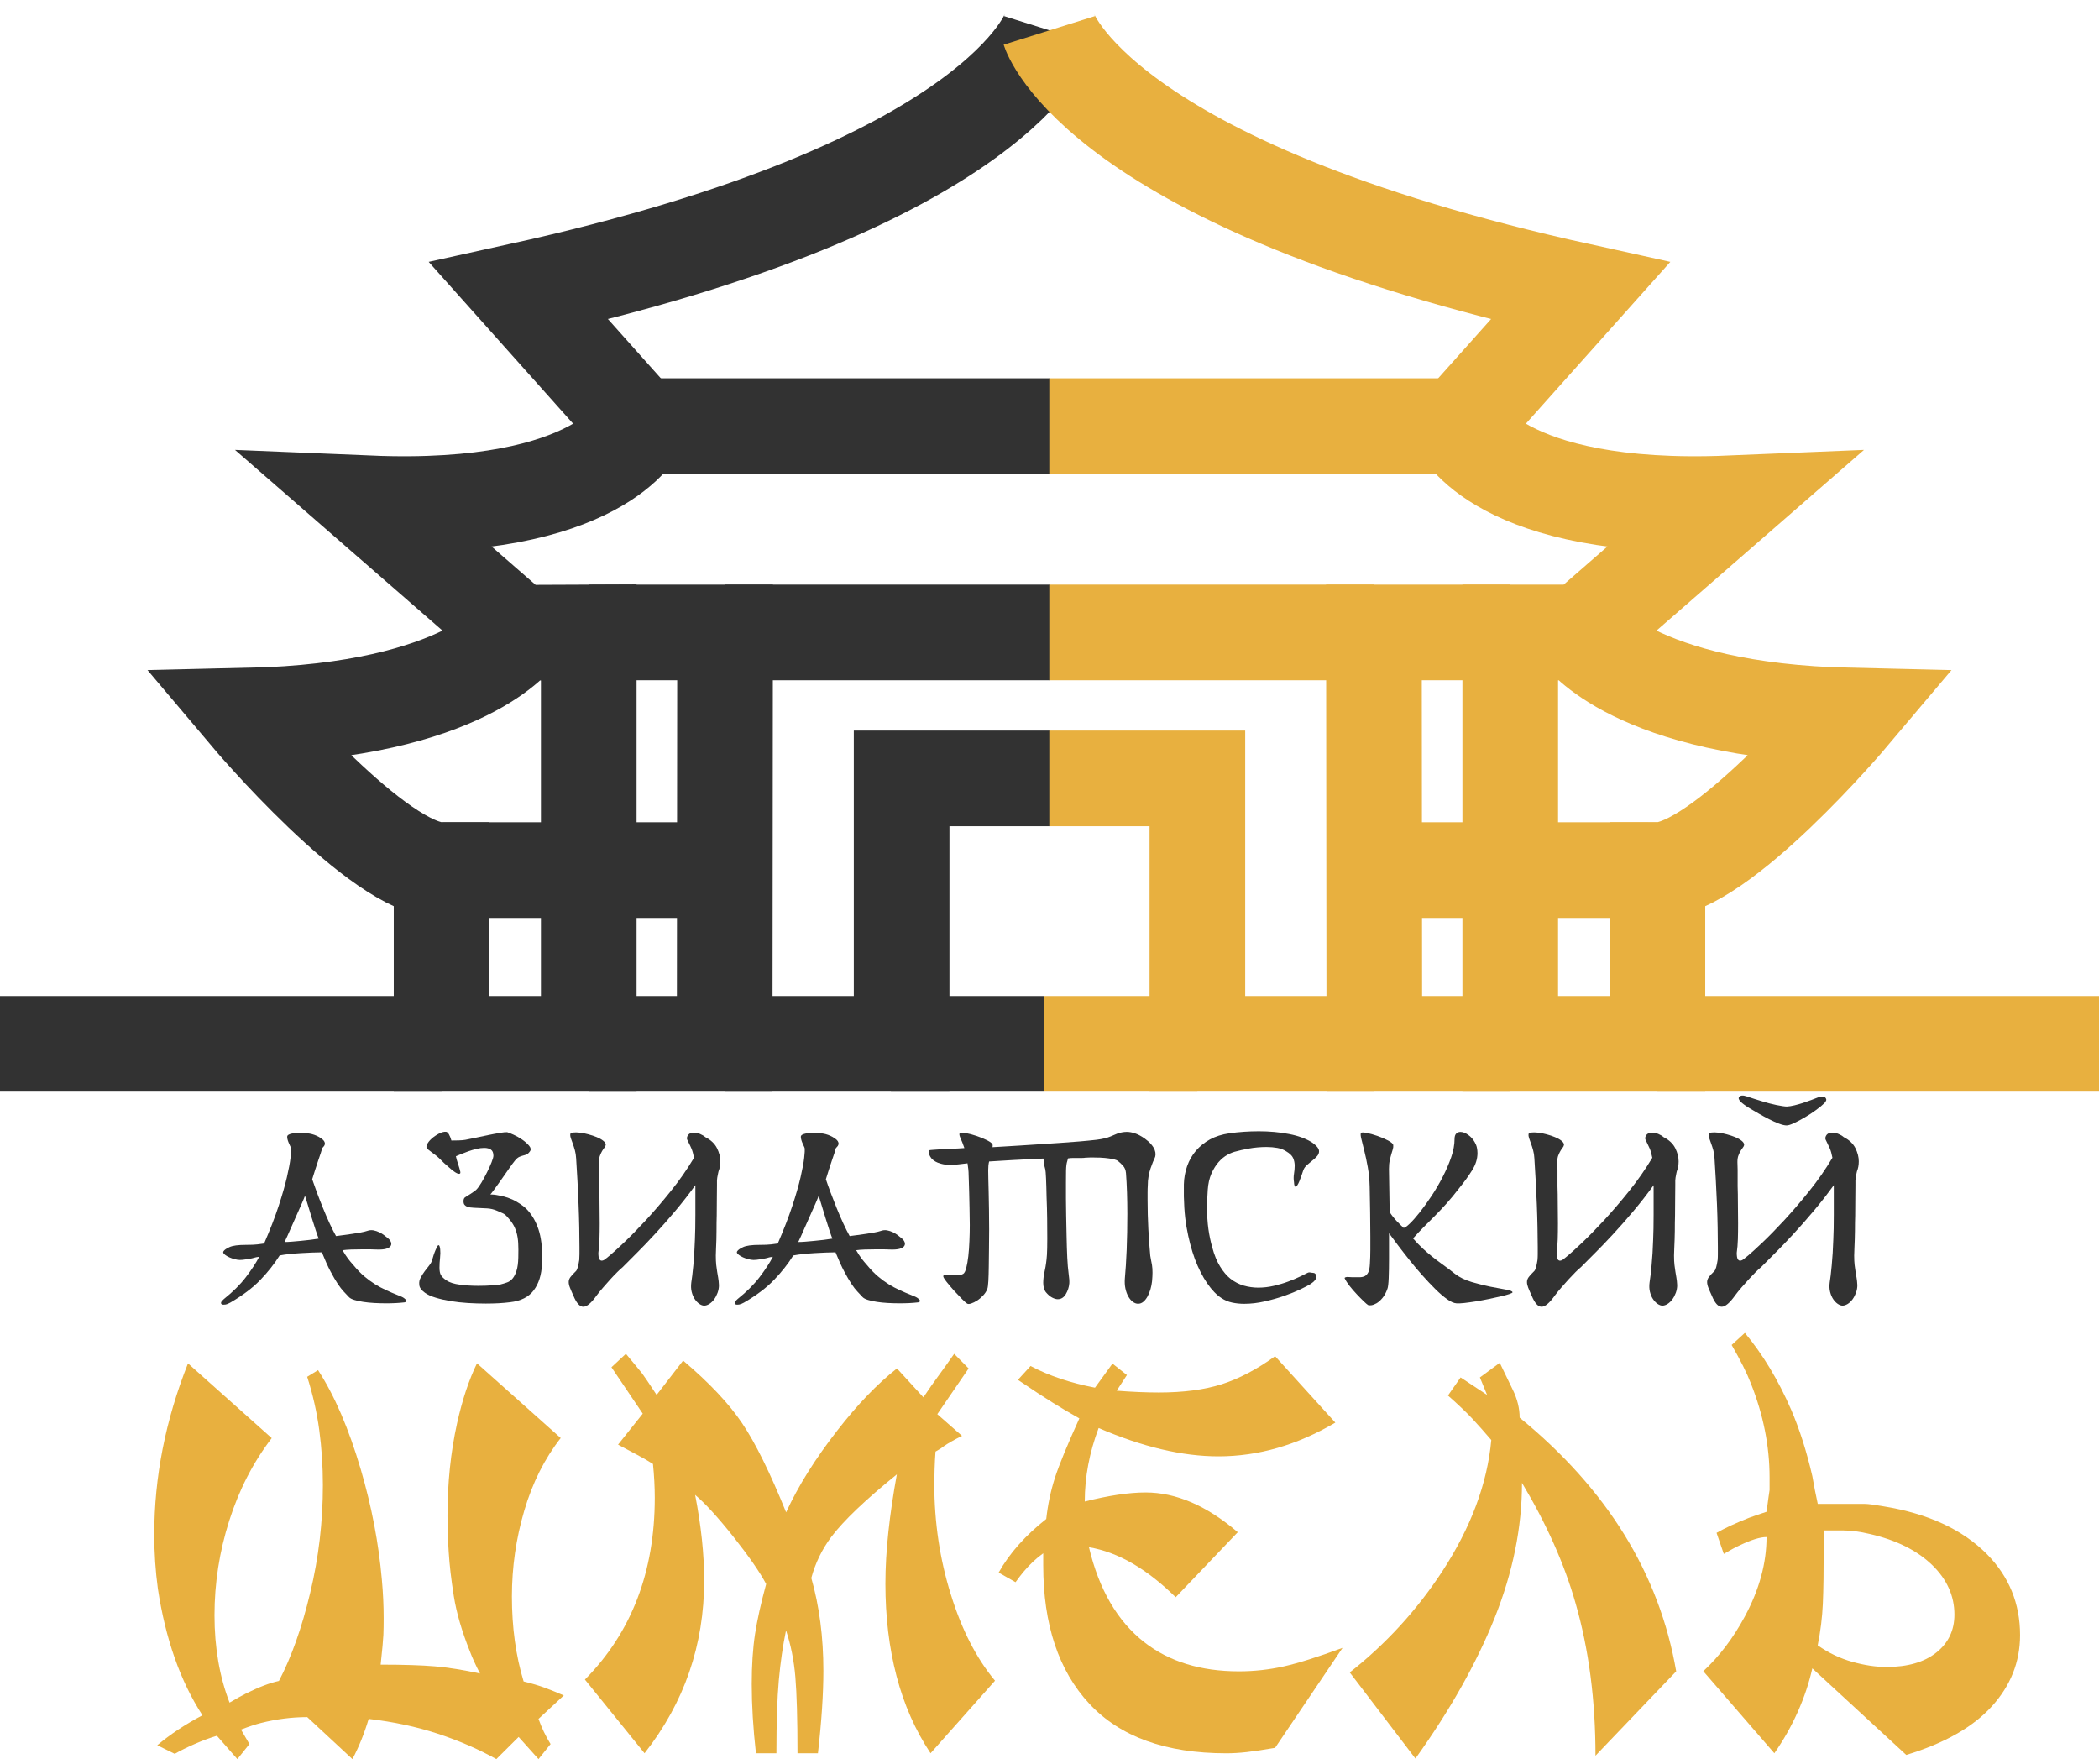 <svg width="69" height="58" viewBox="0 0 69 58" fill="none" xmlns="http://www.w3.org/2000/svg">
<path d="M34.507 1C34.507 1 32.917 6.076 17.054 9.566L21.019 14.008C21.019 14.008 19.75 16.863 12.136 16.546L17.054 20.829C17.054 20.829 15.309 23.367 8.17 23.526C8.17 23.526 12.453 28.602 14.516 28.602V34.313H19.354V20.79C18.588 20.793 17.822 20.797 17.056 20.8" stroke="#323232" stroke-width="3.144" stroke-miterlimit="10"/>
<path d="M14.515 28.602H23.835" stroke="#323232" stroke-width="3.144" stroke-miterlimit="10"/>
<path d="M21.019 14.008H34.507" stroke="#323232" stroke-width="3.144" stroke-miterlimit="10"/>
<path d="M19.353 20.79H23.835L23.822 34.313H19.353" stroke="#323232" stroke-width="3.144" stroke-miterlimit="10"/>
<path d="M23.835 20.79H34.507" stroke="#323232" stroke-width="3.144" stroke-miterlimit="10"/>
<path d="M14.515 34.313H0" stroke="#323232" stroke-width="3.144" stroke-miterlimit="10"/>
<path d="M23.822 34.313H29.639V25.588H34.507" stroke="#323232" stroke-width="3.144" stroke-miterlimit="10"/>
<path d="M34.493 1C34.493 1 36.083 6.076 51.946 9.566L47.981 14.008C47.981 14.008 49.249 16.863 56.864 16.546L51.946 20.829C51.946 20.829 53.691 23.367 60.83 23.526C60.83 23.526 56.547 28.602 54.484 28.602V34.313H49.646C49.646 29.805 49.646 25.297 49.646 20.79C50.41 20.79 51.176 20.791 51.941 20.792" stroke="#E8B03F" stroke-width="3.144" stroke-miterlimit="10"/>
<path d="M54.485 28.602H45.165" stroke="#E8B03F" stroke-width="3.144" stroke-miterlimit="10"/>
<path d="M47.981 14.008H34.493" stroke="#E8B03F" stroke-width="3.144" stroke-miterlimit="10"/>
<path d="M49.647 20.79H45.165L45.178 34.313H49.647" stroke="#E8B03F" stroke-width="3.144" stroke-miterlimit="10"/>
<path d="M45.165 20.79H34.493" stroke="#E8B03F" stroke-width="3.144" stroke-miterlimit="10"/>
<path d="M54.485 34.313H69" stroke="#E8B03F" stroke-width="3.144" stroke-miterlimit="10"/>
<path d="M45.178 34.313H39.361V25.588H34.493" stroke="#E8B03F" stroke-width="3.144" stroke-miterlimit="10"/>
<path d="M34.324 34.313H39.361" stroke="#E8B03F" stroke-width="3.144" stroke-miterlimit="10"/>
<path d="M29.286 34.313H34.324" stroke="#323232" stroke-width="3.144" stroke-miterlimit="10"/>
<path d="M13.084 42.578C13.178 42.612 13.244 42.644 13.284 42.674C13.323 42.703 13.347 42.728 13.354 42.747C13.361 42.767 13.357 42.783 13.339 42.795C13.321 42.807 13.303 42.813 13.284 42.813C13.195 42.823 13.1 42.831 12.999 42.836C12.899 42.841 12.794 42.843 12.685 42.843C12.557 42.843 12.428 42.839 12.298 42.832C12.168 42.825 12.047 42.812 11.936 42.795C11.825 42.778 11.729 42.757 11.648 42.732C11.567 42.707 11.509 42.678 11.475 42.643C11.42 42.584 11.363 42.523 11.301 42.459C11.24 42.395 11.174 42.309 11.101 42.201C11.03 42.093 10.951 41.957 10.865 41.795C10.779 41.633 10.684 41.423 10.581 41.167C10.482 41.167 10.375 41.17 10.259 41.175C10.143 41.179 10.023 41.186 9.897 41.193C9.772 41.2 9.649 41.211 9.528 41.222C9.408 41.234 9.296 41.251 9.193 41.27C9.02 41.546 8.808 41.815 8.557 42.075C8.306 42.336 7.976 42.585 7.568 42.821C7.509 42.855 7.455 42.876 7.406 42.884C7.356 42.891 7.32 42.889 7.295 42.877C7.27 42.864 7.261 42.843 7.269 42.813C7.276 42.784 7.308 42.747 7.361 42.702C7.657 42.466 7.896 42.228 8.081 41.986C8.266 41.745 8.412 41.521 8.521 41.314C8.441 41.324 8.393 41.333 8.377 41.34C8.359 41.347 8.326 41.356 8.277 41.366C8.149 41.39 8.051 41.406 7.981 41.413C7.912 41.421 7.851 41.42 7.797 41.41C7.742 41.4 7.686 41.385 7.626 41.366C7.567 41.346 7.515 41.322 7.467 41.295C7.42 41.268 7.385 41.241 7.36 41.214C7.336 41.187 7.331 41.161 7.346 41.136C7.371 41.092 7.435 41.045 7.542 40.996C7.647 40.946 7.829 40.922 8.084 40.922C8.148 40.922 8.222 40.921 8.306 40.918C8.39 40.916 8.515 40.902 8.682 40.877C8.879 40.424 9.038 40.014 9.158 39.648C9.279 39.281 9.37 38.964 9.431 38.699C9.493 38.433 9.532 38.221 9.55 38.061C9.567 37.901 9.573 37.799 9.568 37.755C9.563 37.73 9.552 37.7 9.535 37.666C9.517 37.632 9.501 37.596 9.487 37.559C9.471 37.522 9.459 37.485 9.45 37.448C9.44 37.411 9.438 37.377 9.443 37.348C9.452 37.313 9.499 37.286 9.583 37.266C9.667 37.246 9.765 37.237 9.879 37.237C9.977 37.237 10.079 37.246 10.185 37.266C10.29 37.286 10.388 37.321 10.477 37.37C10.57 37.424 10.629 37.472 10.654 37.513C10.679 37.555 10.686 37.592 10.676 37.624C10.667 37.656 10.649 37.684 10.624 37.706C10.6 37.728 10.585 37.749 10.581 37.769C10.581 37.784 10.569 37.826 10.547 37.895C10.525 37.963 10.497 38.047 10.462 38.145C10.428 38.244 10.394 38.348 10.359 38.459C10.325 38.571 10.293 38.673 10.263 38.765C10.303 38.884 10.353 39.025 10.414 39.19C10.476 39.355 10.542 39.526 10.614 39.703C10.685 39.88 10.759 40.051 10.835 40.216C10.911 40.38 10.982 40.519 11.046 40.633C11.124 40.623 11.21 40.612 11.304 40.599C11.397 40.587 11.492 40.574 11.588 40.559C11.684 40.544 11.774 40.529 11.857 40.515C11.941 40.5 12.012 40.483 12.072 40.463C12.14 40.438 12.208 40.432 12.275 40.444C12.341 40.457 12.405 40.478 12.466 40.507C12.528 40.537 12.585 40.571 12.636 40.611C12.688 40.65 12.734 40.687 12.773 40.721C12.812 40.756 12.839 40.795 12.855 40.84C12.87 40.884 12.864 40.925 12.84 40.961C12.816 40.998 12.767 41.028 12.693 41.05C12.619 41.072 12.513 41.08 12.375 41.075C12.296 41.071 12.221 41.068 12.15 41.068C12.079 41.068 12.011 41.068 11.947 41.068C11.79 41.068 11.654 41.071 11.541 41.075C11.428 41.08 11.334 41.087 11.261 41.098C11.295 41.157 11.326 41.207 11.353 41.249C11.38 41.291 11.408 41.33 11.435 41.367C11.462 41.404 11.49 41.44 11.519 41.474C11.549 41.509 11.583 41.548 11.623 41.593C11.741 41.736 11.857 41.856 11.973 41.955C12.089 42.053 12.206 42.139 12.324 42.213C12.442 42.286 12.564 42.352 12.689 42.408C12.814 42.468 12.946 42.523 13.084 42.578ZM9.355 40.828C9.419 40.828 9.496 40.824 9.587 40.817C9.678 40.809 9.776 40.801 9.879 40.791C9.982 40.782 10.086 40.77 10.189 40.758C10.292 40.745 10.389 40.732 10.477 40.717C10.452 40.658 10.418 40.564 10.377 40.436C10.335 40.308 10.292 40.173 10.247 40.03C10.203 39.887 10.161 39.75 10.122 39.617C10.083 39.485 10.051 39.381 10.026 39.307C10.011 39.351 9.978 39.433 9.926 39.551C9.874 39.669 9.815 39.802 9.749 39.95C9.682 40.097 9.614 40.25 9.546 40.407C9.478 40.565 9.414 40.705 9.355 40.828Z" fill="#323232"/>
<path d="M17.356 39.794C17.507 39.966 17.623 40.174 17.703 40.418C17.784 40.662 17.824 40.965 17.824 41.33C17.824 41.369 17.822 41.406 17.82 41.441C17.818 41.475 17.816 41.512 17.816 41.552C17.802 41.907 17.711 42.194 17.545 42.416C17.38 42.637 17.12 42.767 16.768 42.807C16.536 42.837 16.271 42.851 15.97 42.851C15.778 42.851 15.583 42.845 15.383 42.833C15.184 42.821 14.994 42.799 14.814 42.77C14.634 42.74 14.47 42.703 14.322 42.658C14.175 42.614 14.056 42.56 13.968 42.496C13.845 42.407 13.783 42.316 13.783 42.223C13.774 42.149 13.788 42.075 13.827 42.002C13.866 41.928 13.911 41.858 13.96 41.791C14.009 41.725 14.058 41.661 14.108 41.6C14.157 41.538 14.189 41.481 14.204 41.426C14.219 41.372 14.235 41.315 14.255 41.257C14.275 41.198 14.294 41.145 14.315 41.098C14.335 41.051 14.353 41.012 14.37 40.98C14.386 40.948 14.403 40.932 14.418 40.932C14.442 40.932 14.459 40.976 14.47 41.064C14.479 41.148 14.478 41.242 14.466 41.349C14.454 41.455 14.447 41.562 14.447 41.67C14.447 41.773 14.461 41.853 14.491 41.91C14.521 41.966 14.582 42.026 14.676 42.09C14.779 42.159 14.928 42.206 15.122 42.231C15.316 42.256 15.515 42.268 15.717 42.268C15.884 42.268 16.034 42.263 16.168 42.253C16.3 42.244 16.394 42.233 16.448 42.224C16.526 42.204 16.601 42.182 16.669 42.157C16.738 42.133 16.799 42.09 16.85 42.028C16.902 41.966 16.945 41.882 16.979 41.773C17.014 41.665 17.034 41.52 17.038 41.338C17.043 41.155 17.042 40.998 17.035 40.865C17.027 40.733 17.009 40.615 16.979 40.514C16.95 40.414 16.911 40.323 16.861 40.241C16.812 40.16 16.748 40.078 16.669 39.994C16.62 39.939 16.572 39.903 16.526 39.883C16.478 39.862 16.411 39.833 16.323 39.794C16.229 39.755 16.129 39.731 16.024 39.724C15.917 39.716 15.816 39.712 15.718 39.709C15.619 39.707 15.531 39.7 15.452 39.691C15.373 39.681 15.313 39.654 15.274 39.609C15.249 39.584 15.237 39.543 15.237 39.484C15.237 39.425 15.255 39.383 15.289 39.358C15.304 39.349 15.33 39.333 15.367 39.31C15.404 39.288 15.44 39.265 15.478 39.24C15.515 39.215 15.551 39.191 15.585 39.166C15.619 39.142 15.644 39.123 15.659 39.107C15.708 39.058 15.764 38.98 15.829 38.871C15.893 38.763 15.954 38.65 16.013 38.531C16.073 38.413 16.121 38.303 16.161 38.203C16.2 38.102 16.22 38.032 16.22 37.993C16.22 37.894 16.192 37.827 16.136 37.79C16.079 37.753 16.006 37.735 15.917 37.735C15.838 37.735 15.753 37.746 15.659 37.768C15.566 37.791 15.475 37.818 15.386 37.85C15.297 37.882 15.217 37.913 15.146 37.942C15.075 37.972 15.022 37.994 14.987 38.009C15.002 38.082 15.021 38.152 15.043 38.216C15.065 38.28 15.083 38.337 15.098 38.389C15.113 38.441 15.123 38.483 15.131 38.514C15.138 38.546 15.135 38.567 15.12 38.578C15.09 38.598 15.039 38.584 14.965 38.537C14.891 38.49 14.768 38.388 14.596 38.231C14.532 38.167 14.477 38.114 14.434 38.072C14.39 38.03 14.347 37.994 14.308 37.965C14.269 37.935 14.231 37.907 14.194 37.88C14.157 37.853 14.114 37.82 14.064 37.78C14.015 37.746 14.005 37.695 14.035 37.629C14.064 37.563 14.115 37.497 14.186 37.433C14.257 37.369 14.337 37.314 14.426 37.267C14.514 37.221 14.593 37.199 14.662 37.204C14.697 37.209 14.728 37.238 14.758 37.289C14.788 37.341 14.815 37.409 14.839 37.492C14.913 37.492 14.995 37.491 15.083 37.488C15.172 37.485 15.243 37.479 15.297 37.469C15.376 37.454 15.484 37.433 15.623 37.403C15.76 37.373 15.901 37.344 16.044 37.314C16.187 37.285 16.317 37.26 16.435 37.241C16.553 37.221 16.632 37.214 16.672 37.218C16.711 37.228 16.78 37.255 16.879 37.3C16.977 37.344 17.073 37.398 17.166 37.462C17.258 37.526 17.333 37.592 17.392 37.662C17.451 37.731 17.46 37.792 17.422 37.846C17.383 37.901 17.345 37.935 17.309 37.95C17.272 37.965 17.234 37.977 17.195 37.986C17.156 37.996 17.114 38.011 17.07 38.03C17.026 38.05 16.979 38.089 16.931 38.148C16.881 38.208 16.814 38.299 16.728 38.422C16.641 38.545 16.555 38.668 16.47 38.791C16.383 38.914 16.306 39.023 16.237 39.116C16.168 39.21 16.128 39.259 16.119 39.264C16.109 39.264 16.134 39.266 16.192 39.268C16.252 39.27 16.3 39.277 16.34 39.286C16.591 39.325 16.804 39.398 16.978 39.501C17.152 39.602 17.278 39.701 17.356 39.794Z" fill="#323232"/>
<path d="M23.539 41.028C23.539 41.072 23.537 41.114 23.535 41.153C23.532 41.192 23.531 41.232 23.531 41.271C23.531 41.399 23.536 41.504 23.545 41.585C23.555 41.667 23.565 41.74 23.575 41.803C23.584 41.867 23.596 41.933 23.608 41.999C23.62 42.066 23.629 42.148 23.634 42.247C23.634 42.331 23.619 42.413 23.59 42.495C23.56 42.576 23.522 42.649 23.476 42.713C23.428 42.777 23.376 42.827 23.317 42.864C23.258 42.901 23.201 42.919 23.146 42.919C23.097 42.919 23.044 42.899 22.987 42.86C22.931 42.821 22.88 42.767 22.836 42.701C22.792 42.635 22.759 42.555 22.736 42.461C22.714 42.368 22.711 42.267 22.725 42.158C22.745 42.04 22.767 41.853 22.792 41.597C22.816 41.342 22.833 41.058 22.844 40.748C22.848 40.645 22.852 40.523 22.855 40.383C22.857 40.242 22.859 40.093 22.859 39.936V39.441V38.961C22.637 39.267 22.413 39.553 22.187 39.821C21.961 40.09 21.741 40.338 21.53 40.566C21.318 40.796 21.122 41.001 20.939 41.183C20.757 41.366 20.6 41.523 20.467 41.656C20.418 41.695 20.358 41.751 20.287 41.822C20.215 41.893 20.14 41.972 20.061 42.058C19.982 42.145 19.904 42.233 19.825 42.325C19.746 42.416 19.677 42.5 19.618 42.579C19.44 42.83 19.293 42.956 19.175 42.956C19.058 42.956 18.949 42.835 18.85 42.594C18.8 42.486 18.763 42.397 18.736 42.328C18.708 42.259 18.695 42.197 18.695 42.143C18.695 42.089 18.713 42.036 18.75 41.984C18.787 41.932 18.847 41.867 18.93 41.788C18.955 41.764 18.976 41.72 18.994 41.656C19.011 41.592 19.027 41.513 19.042 41.419C19.046 41.36 19.049 41.296 19.049 41.227C19.049 41.159 19.049 41.082 19.049 40.999C19.049 40.807 19.046 40.589 19.042 40.345C19.037 40.102 19.03 39.851 19.019 39.592C19.01 39.334 18.997 39.074 18.983 38.813C18.968 38.552 18.953 38.306 18.939 38.074C18.934 37.981 18.92 37.894 18.898 37.812C18.875 37.731 18.852 37.657 18.828 37.591C18.803 37.525 18.782 37.465 18.764 37.413C18.747 37.361 18.741 37.318 18.746 37.284C18.751 37.254 18.783 37.236 18.842 37.229C18.901 37.222 18.974 37.222 19.06 37.233C19.146 37.242 19.24 37.261 19.34 37.288C19.441 37.315 19.534 37.346 19.618 37.381C19.702 37.415 19.771 37.454 19.828 37.499C19.885 37.543 19.913 37.588 19.913 37.632C19.908 37.666 19.893 37.698 19.869 37.727C19.844 37.757 19.819 37.793 19.795 37.834C19.77 37.876 19.747 37.926 19.725 37.982C19.702 38.039 19.691 38.112 19.691 38.2C19.696 38.284 19.698 38.369 19.698 38.455C19.698 38.542 19.698 38.631 19.698 38.725C19.698 38.813 19.698 38.903 19.698 38.994C19.698 39.085 19.701 39.177 19.706 39.27V39.322C19.706 39.48 19.706 39.632 19.71 39.78C19.712 39.928 19.714 40.074 19.714 40.216C19.714 40.403 19.711 40.576 19.706 40.736C19.702 40.896 19.689 41.045 19.67 41.183C19.67 41.281 19.679 41.349 19.699 41.386C19.719 41.422 19.746 41.441 19.781 41.441C19.82 41.441 19.865 41.42 19.913 41.378C19.962 41.336 20.007 41.3 20.046 41.27C20.135 41.197 20.286 41.059 20.5 40.857C20.714 40.655 20.955 40.409 21.224 40.119C21.492 39.829 21.768 39.508 22.051 39.155C22.334 38.804 22.589 38.438 22.815 38.059C22.79 37.931 22.762 37.83 22.73 37.756C22.698 37.683 22.67 37.622 22.645 37.576C22.621 37.529 22.602 37.491 22.59 37.461C22.578 37.432 22.579 37.397 22.594 37.358C22.629 37.274 22.7 37.233 22.808 37.233C22.877 37.233 22.946 37.247 23.015 37.277C23.084 37.306 23.141 37.341 23.185 37.38C23.367 37.473 23.495 37.594 23.569 37.742C23.643 37.89 23.68 38.035 23.68 38.177C23.68 38.3 23.66 38.409 23.621 38.503L23.606 38.569C23.581 38.682 23.569 38.761 23.569 38.805V38.96C23.569 39.069 23.567 39.214 23.565 39.396C23.563 39.578 23.561 39.765 23.561 39.957C23.556 40.109 23.554 40.281 23.554 40.47C23.554 40.659 23.548 40.845 23.539 41.028Z" fill="#323232"/>
<path d="M29.971 42.578C30.064 42.612 30.13 42.644 30.169 42.674C30.209 42.703 30.233 42.728 30.24 42.747C30.247 42.767 30.242 42.783 30.225 42.795C30.207 42.807 30.189 42.813 30.169 42.813C30.081 42.823 29.986 42.831 29.885 42.836C29.784 42.841 29.68 42.843 29.571 42.843C29.443 42.843 29.314 42.839 29.183 42.832C29.053 42.825 28.933 42.812 28.822 42.795C28.71 42.778 28.614 42.757 28.534 42.732C28.452 42.707 28.395 42.678 28.36 42.643C28.306 42.584 28.249 42.523 28.187 42.459C28.125 42.395 28.059 42.309 27.987 42.201C27.916 42.093 27.837 41.957 27.751 41.795C27.665 41.633 27.57 41.423 27.466 41.167C27.368 41.167 27.261 41.17 27.145 41.175C27.029 41.179 26.909 41.186 26.783 41.193C26.658 41.2 26.535 41.211 26.414 41.222C26.293 41.234 26.181 41.251 26.078 41.27C25.906 41.546 25.694 41.815 25.443 42.075C25.192 42.336 24.862 42.585 24.454 42.821C24.395 42.855 24.34 42.876 24.292 42.884C24.242 42.891 24.205 42.889 24.18 42.877C24.156 42.864 24.147 42.843 24.155 42.813C24.162 42.784 24.193 42.747 24.247 42.702C24.543 42.466 24.782 42.228 24.967 41.986C25.151 41.745 25.298 41.521 25.406 41.314C25.327 41.324 25.279 41.333 25.262 41.34C25.245 41.347 25.212 41.356 25.163 41.366C25.035 41.39 24.936 41.406 24.867 41.413C24.798 41.421 24.737 41.42 24.682 41.41C24.628 41.4 24.571 41.385 24.512 41.366C24.453 41.346 24.4 41.322 24.353 41.295C24.306 41.268 24.271 41.241 24.246 41.214C24.221 41.187 24.216 41.161 24.232 41.136C24.256 41.092 24.321 41.045 24.427 40.996C24.533 40.946 24.714 40.922 24.97 40.922C25.034 40.922 25.107 40.921 25.191 40.918C25.275 40.916 25.401 40.902 25.568 40.877C25.764 40.424 25.923 40.014 26.044 39.648C26.165 39.281 26.256 38.964 26.317 38.699C26.379 38.433 26.418 38.221 26.436 38.061C26.453 37.901 26.459 37.799 26.454 37.755C26.449 37.73 26.438 37.7 26.42 37.666C26.403 37.632 26.387 37.596 26.372 37.559C26.357 37.522 26.345 37.485 26.336 37.448C26.326 37.411 26.324 37.377 26.328 37.348C26.338 37.313 26.385 37.286 26.469 37.266C26.553 37.246 26.651 37.237 26.765 37.237C26.863 37.237 26.965 37.246 27.071 37.266C27.176 37.286 27.274 37.321 27.362 37.37C27.456 37.424 27.515 37.472 27.54 37.513C27.565 37.555 27.572 37.592 27.562 37.624C27.553 37.656 27.535 37.684 27.51 37.706C27.485 37.728 27.471 37.749 27.466 37.769C27.466 37.784 27.455 37.826 27.433 37.895C27.41 37.963 27.382 38.047 27.348 38.145C27.314 38.244 27.279 38.348 27.245 38.459C27.211 38.571 27.179 38.673 27.149 38.765C27.188 38.884 27.239 39.025 27.3 39.19C27.362 39.355 27.428 39.526 27.5 39.703C27.571 39.88 27.645 40.051 27.721 40.216C27.797 40.38 27.867 40.519 27.931 40.633C28.01 40.623 28.096 40.612 28.189 40.599C28.283 40.587 28.378 40.574 28.474 40.559C28.57 40.544 28.659 40.529 28.743 40.515C28.827 40.5 28.898 40.483 28.957 40.463C29.026 40.438 29.094 40.432 29.16 40.444C29.227 40.457 29.291 40.478 29.352 40.507C29.414 40.537 29.47 40.571 29.521 40.611C29.573 40.65 29.619 40.687 29.658 40.721C29.697 40.756 29.724 40.795 29.74 40.84C29.755 40.884 29.749 40.925 29.724 40.961C29.7 40.998 29.651 41.028 29.577 41.05C29.503 41.072 29.397 41.08 29.259 41.075C29.18 41.071 29.105 41.068 29.034 41.068C28.963 41.068 28.895 41.068 28.831 41.068C28.674 41.068 28.538 41.071 28.425 41.075C28.312 41.08 28.218 41.087 28.145 41.098C28.179 41.157 28.21 41.207 28.237 41.249C28.265 41.291 28.292 41.33 28.319 41.367C28.346 41.404 28.374 41.44 28.404 41.474C28.433 41.509 28.468 41.548 28.507 41.593C28.625 41.736 28.742 41.856 28.858 41.955C28.973 42.053 29.09 42.139 29.208 42.213C29.326 42.286 29.448 42.352 29.573 42.408C29.701 42.468 29.832 42.523 29.971 42.578ZM26.241 40.828C26.305 40.828 26.383 40.824 26.474 40.817C26.565 40.809 26.662 40.801 26.765 40.791C26.869 40.782 26.973 40.77 27.076 40.758C27.179 40.745 27.275 40.732 27.363 40.717C27.338 40.658 27.305 40.564 27.263 40.436C27.222 40.308 27.179 40.173 27.134 40.03C27.09 39.887 27.048 39.75 27.008 39.617C26.969 39.485 26.937 39.381 26.913 39.307C26.897 39.351 26.865 39.433 26.813 39.551C26.761 39.669 26.702 39.802 26.635 39.95C26.569 40.097 26.501 40.25 26.432 40.407C26.364 40.565 26.3 40.705 26.241 40.828Z" fill="#323232"/>
<path d="M37.627 37.424C37.716 37.488 37.787 37.552 37.841 37.615C37.896 37.679 37.934 37.74 37.956 37.796C37.978 37.853 37.987 37.905 37.985 37.951C37.983 37.998 37.974 38.036 37.959 38.065C37.944 38.095 37.925 38.139 37.9 38.198C37.876 38.257 37.85 38.326 37.823 38.405C37.796 38.484 37.773 38.571 37.757 38.667C37.739 38.763 37.731 38.863 37.731 38.966C37.726 39.039 37.724 39.119 37.724 39.203C37.724 39.286 37.724 39.37 37.724 39.453C37.724 39.768 37.733 40.085 37.749 40.403C37.766 40.72 37.788 41.012 37.812 41.278C37.822 41.342 37.833 41.397 37.842 41.444C37.852 41.491 37.86 41.535 37.868 41.577C37.875 41.618 37.88 41.66 37.882 41.702C37.884 41.743 37.886 41.789 37.886 41.839C37.886 41.878 37.884 41.92 37.882 41.964C37.88 42.008 37.876 42.06 37.871 42.119C37.861 42.208 37.844 42.295 37.819 42.381C37.794 42.467 37.762 42.546 37.723 42.618C37.684 42.689 37.638 42.747 37.586 42.791C37.534 42.835 37.477 42.857 37.413 42.857C37.354 42.857 37.296 42.837 37.239 42.794C37.183 42.753 37.133 42.694 37.092 42.621C37.05 42.547 37.018 42.459 36.996 42.359C36.974 42.258 36.968 42.149 36.977 42.03C37.002 41.77 37.021 41.453 37.037 41.082C37.051 40.71 37.059 40.316 37.059 39.897C37.059 39.66 37.055 39.429 37.048 39.203C37.041 38.976 37.029 38.762 37.014 38.56C37.005 38.462 36.973 38.383 36.918 38.324C36.864 38.264 36.81 38.212 36.756 38.169C36.746 38.159 36.727 38.148 36.697 38.135C36.667 38.123 36.622 38.11 36.561 38.098C36.5 38.086 36.421 38.075 36.325 38.065C36.23 38.055 36.108 38.05 35.961 38.05C35.917 38.05 35.872 38.05 35.825 38.05C35.779 38.05 35.728 38.053 35.674 38.057C35.649 38.062 35.617 38.065 35.578 38.065C35.539 38.065 35.495 38.065 35.446 38.065C35.397 38.065 35.345 38.065 35.291 38.065C35.237 38.065 35.176 38.069 35.108 38.079L35.085 38.168C35.06 38.236 35.047 38.34 35.044 38.478C35.042 38.616 35.041 38.746 35.041 38.869V39.091C35.041 39.14 35.041 39.243 35.041 39.401C35.041 39.558 35.043 39.744 35.048 39.958C35.053 40.172 35.057 40.401 35.062 40.645C35.067 40.889 35.074 41.121 35.084 41.342C35.094 41.549 35.109 41.723 35.128 41.863C35.148 42.003 35.156 42.11 35.151 42.184C35.141 42.312 35.102 42.431 35.036 42.542C34.969 42.653 34.881 42.708 34.771 42.708C34.716 42.708 34.655 42.69 34.584 42.653C34.514 42.616 34.445 42.555 34.376 42.472C34.346 42.433 34.325 42.388 34.313 42.336C34.301 42.284 34.294 42.228 34.294 42.169C34.294 42.056 34.308 41.938 34.335 41.815C34.362 41.692 34.38 41.589 34.39 41.505C34.4 41.445 34.408 41.358 34.416 41.242C34.423 41.127 34.427 40.951 34.427 40.714C34.427 40.518 34.425 40.3 34.423 40.061C34.42 39.822 34.414 39.584 34.404 39.348C34.4 39.107 34.393 38.902 34.386 38.735C34.379 38.568 34.37 38.469 34.361 38.439C34.34 38.366 34.327 38.302 34.32 38.248C34.313 38.193 34.306 38.14 34.301 38.085C34.134 38.09 33.965 38.097 33.797 38.108C33.629 38.117 33.467 38.126 33.311 38.133C33.156 38.141 33.01 38.149 32.874 38.159C32.738 38.169 32.619 38.176 32.515 38.181C32.505 38.22 32.497 38.265 32.492 38.314C32.487 38.364 32.485 38.415 32.485 38.469C32.485 38.523 32.486 38.612 32.489 38.735C32.492 38.858 32.495 39.007 32.5 39.182C32.505 39.357 32.509 39.55 32.511 39.761C32.514 39.973 32.516 40.194 32.516 40.426C32.516 40.628 32.514 40.834 32.511 41.046C32.509 41.258 32.507 41.456 32.504 41.64C32.502 41.825 32.497 41.982 32.49 42.113C32.483 42.243 32.471 42.328 32.457 42.368C32.428 42.447 32.381 42.519 32.318 42.586C32.255 42.652 32.19 42.708 32.121 42.752C32.053 42.796 31.988 42.829 31.927 42.848C31.867 42.868 31.823 42.87 31.799 42.855C31.769 42.841 31.712 42.791 31.628 42.707C31.545 42.623 31.456 42.53 31.362 42.427C31.269 42.324 31.187 42.226 31.115 42.135C31.044 42.044 31.008 41.984 31.008 41.955C31.008 41.925 31.03 41.91 31.074 41.91C31.113 41.91 31.161 41.913 31.218 41.918C31.274 41.922 31.332 41.925 31.391 41.925C31.445 41.925 31.494 41.922 31.539 41.918C31.583 41.913 31.625 41.898 31.665 41.874C31.704 41.849 31.737 41.784 31.764 41.678C31.791 41.572 31.814 41.444 31.831 41.294C31.848 41.143 31.86 40.98 31.867 40.803C31.875 40.626 31.879 40.448 31.879 40.272C31.879 40.08 31.876 39.893 31.871 39.711C31.867 39.529 31.863 39.364 31.86 39.216C31.858 39.068 31.854 38.944 31.849 38.843C31.844 38.742 31.842 38.674 31.842 38.64C31.842 38.566 31.838 38.497 31.831 38.433C31.823 38.369 31.815 38.305 31.805 38.241C31.702 38.251 31.607 38.262 31.521 38.275C31.434 38.287 31.337 38.293 31.229 38.293C31.12 38.293 31.024 38.281 30.937 38.256C30.851 38.232 30.789 38.208 30.749 38.183C30.69 38.148 30.644 38.11 30.612 38.069C30.58 38.027 30.558 37.987 30.546 37.95C30.534 37.914 30.528 37.882 30.531 37.858C30.534 37.833 30.538 37.819 30.543 37.814C30.547 37.809 30.584 37.804 30.654 37.799C30.722 37.794 30.81 37.788 30.916 37.781C31.021 37.774 31.143 37.767 31.281 37.763C31.418 37.758 31.559 37.751 31.702 37.74C31.658 37.612 31.616 37.505 31.577 37.419C31.537 37.333 31.527 37.278 31.547 37.253C31.562 37.228 31.626 37.226 31.739 37.246C31.852 37.266 31.974 37.297 32.104 37.342C32.234 37.385 32.352 37.435 32.459 37.489C32.564 37.544 32.623 37.592 32.632 37.637C32.632 37.672 32.63 37.696 32.625 37.711C32.723 37.706 32.854 37.699 33.017 37.688C33.179 37.679 33.358 37.667 33.556 37.655C33.752 37.643 33.963 37.629 34.187 37.614C34.411 37.6 34.634 37.584 34.855 37.57C35.077 37.556 35.29 37.54 35.494 37.522C35.698 37.505 35.883 37.486 36.051 37.467C36.243 37.442 36.393 37.407 36.502 37.36C36.61 37.313 36.684 37.282 36.723 37.267C36.831 37.228 36.938 37.208 37.041 37.208C37.124 37.208 37.214 37.224 37.31 37.256C37.409 37.289 37.514 37.346 37.627 37.424Z" fill="#323232"/>
<path d="M42.537 38.856C42.522 38.768 42.522 38.678 42.537 38.587C42.552 38.496 42.56 38.407 42.56 38.318C42.56 38.229 42.542 38.145 42.508 38.067C42.473 37.989 42.397 37.914 42.279 37.846C42.195 37.791 42.099 37.755 41.988 37.735C41.877 37.715 41.76 37.705 41.637 37.705C41.43 37.705 41.234 37.723 41.05 37.757C40.865 37.791 40.731 37.821 40.647 37.846C40.553 37.866 40.455 37.903 40.351 37.96C40.248 38.017 40.151 38.096 40.059 38.2C39.968 38.303 39.89 38.43 39.823 38.579C39.757 38.729 39.716 38.908 39.702 39.114C39.687 39.33 39.679 39.525 39.679 39.696C39.679 39.957 39.694 40.192 39.723 40.4C39.753 40.609 39.794 40.809 39.849 41.001C39.917 41.257 40.005 41.469 40.111 41.639C40.216 41.808 40.329 41.94 40.446 42.033C40.584 42.141 40.731 42.217 40.886 42.261C41.041 42.305 41.2 42.328 41.362 42.328C41.535 42.328 41.706 42.308 41.875 42.268C42.044 42.229 42.203 42.182 42.347 42.128C42.493 42.074 42.62 42.02 42.731 41.966C42.841 41.911 42.926 41.87 42.986 41.84C43.015 41.826 43.043 41.822 43.07 41.829C43.097 41.836 43.123 41.84 43.148 41.84C43.221 41.84 43.262 41.879 43.27 41.958C43.277 42.038 43.215 42.121 43.081 42.209C43.018 42.248 42.909 42.305 42.756 42.379C42.604 42.452 42.425 42.525 42.221 42.597C42.016 42.668 41.8 42.73 41.571 42.781C41.343 42.833 41.12 42.859 40.903 42.859C40.76 42.859 40.626 42.845 40.501 42.818C40.375 42.791 40.261 42.743 40.157 42.674C39.995 42.571 39.837 42.408 39.685 42.187C39.532 41.966 39.397 41.7 39.279 41.389C39.165 41.079 39.074 40.73 39.005 40.341C38.937 39.952 38.907 39.482 38.917 38.931C38.922 38.724 38.958 38.526 39.024 38.336C39.09 38.147 39.186 37.978 39.312 37.83C39.437 37.683 39.591 37.559 39.773 37.457C39.956 37.357 40.17 37.289 40.416 37.254C40.726 37.21 41.049 37.188 41.383 37.188C41.732 37.188 42.062 37.218 42.372 37.278C42.682 37.337 42.938 37.432 43.14 37.562C43.288 37.667 43.361 37.761 43.361 37.845C43.361 37.904 43.339 37.958 43.295 38.007C43.251 38.057 43.199 38.105 43.14 38.151C43.081 38.198 43.023 38.246 42.967 38.295C42.91 38.344 42.869 38.401 42.845 38.464C42.825 38.523 42.804 38.585 42.782 38.649C42.76 38.713 42.738 38.772 42.715 38.826C42.693 38.88 42.672 38.924 42.649 38.959C42.627 38.993 42.606 39.011 42.586 39.011C42.56 39.011 42.542 38.959 42.537 38.856Z" fill="#323232"/>
<path d="M47.831 41.876C47.979 41.989 48.16 42.078 48.374 42.142C48.588 42.206 48.795 42.258 48.994 42.297C49.194 42.336 49.364 42.368 49.507 42.393C49.65 42.418 49.721 42.447 49.721 42.482C49.721 42.496 49.684 42.516 49.61 42.541C49.536 42.566 49.44 42.591 49.322 42.618C49.204 42.645 49.074 42.673 48.931 42.703C48.788 42.733 48.648 42.758 48.51 42.781C48.371 42.803 48.246 42.82 48.133 42.833C48.02 42.844 47.937 42.849 47.882 42.844C47.794 42.839 47.69 42.793 47.569 42.707C47.449 42.621 47.32 42.511 47.183 42.375C47.046 42.24 46.904 42.089 46.757 41.924C46.609 41.759 46.468 41.592 46.334 41.422C46.199 41.252 46.072 41.09 45.955 40.935C45.838 40.78 45.739 40.648 45.661 40.54V41.109V41.389C45.661 41.626 45.657 41.834 45.65 42.013C45.643 42.193 45.629 42.31 45.609 42.364C45.564 42.492 45.509 42.594 45.444 42.67C45.38 42.747 45.316 42.803 45.254 42.84C45.191 42.876 45.133 42.899 45.078 42.906C45.023 42.913 44.986 42.91 44.966 42.895C44.941 42.88 44.895 42.84 44.825 42.773C44.756 42.707 44.681 42.63 44.6 42.544C44.518 42.458 44.441 42.368 44.367 42.275C44.294 42.181 44.242 42.102 44.212 42.038C44.192 42.014 44.2 41.997 44.235 41.986C44.259 41.977 44.292 41.974 44.334 41.979C44.376 41.984 44.417 41.986 44.456 41.986C44.54 41.986 44.616 41.986 44.685 41.986C44.754 41.986 44.813 41.974 44.863 41.95C44.911 41.925 44.951 41.882 44.981 41.82C45.011 41.758 45.027 41.663 45.033 41.536C45.042 41.383 45.047 41.233 45.047 41.085C45.047 40.937 45.047 40.792 45.047 40.649C45.047 40.383 45.045 40.118 45.04 39.852C45.035 39.586 45.031 39.305 45.025 39.011C45.02 38.784 44.999 38.569 44.962 38.365C44.925 38.16 44.887 37.981 44.847 37.825C44.808 37.67 44.776 37.543 44.752 37.442C44.727 37.341 44.722 37.276 44.737 37.246C44.752 37.221 44.815 37.221 44.926 37.242C45.037 37.265 45.156 37.297 45.283 37.342C45.41 37.386 45.527 37.437 45.633 37.493C45.739 37.55 45.795 37.6 45.8 37.644C45.805 37.688 45.8 37.734 45.785 37.781C45.77 37.828 45.755 37.881 45.737 37.94C45.719 37.999 45.703 38.068 45.685 38.147C45.667 38.226 45.659 38.319 45.659 38.427L45.682 39.845C45.755 39.958 45.834 40.058 45.917 40.144C46.001 40.23 46.074 40.303 46.138 40.362C46.172 40.367 46.239 40.323 46.337 40.229C46.435 40.136 46.545 40.011 46.668 39.856C46.791 39.701 46.919 39.523 47.054 39.321C47.189 39.118 47.313 38.908 47.425 38.689C47.538 38.47 47.632 38.254 47.705 38.04C47.779 37.826 47.815 37.627 47.815 37.445C47.815 37.361 47.834 37.301 47.87 37.265C47.907 37.228 47.953 37.209 48.007 37.209C48.086 37.209 48.171 37.241 48.262 37.305C48.353 37.369 48.426 37.451 48.48 37.549C48.514 37.608 48.538 37.667 48.55 37.727C48.562 37.786 48.569 37.845 48.569 37.904C48.569 38.096 48.51 38.285 48.391 38.473C48.273 38.66 48.141 38.844 47.993 39.026C47.83 39.238 47.681 39.419 47.546 39.569C47.41 39.719 47.282 39.856 47.158 39.979C47.035 40.102 46.917 40.22 46.804 40.334C46.691 40.447 46.573 40.573 46.45 40.71C46.568 40.843 46.676 40.955 46.775 41.046C46.873 41.137 46.973 41.223 47.074 41.304C47.174 41.385 47.285 41.468 47.406 41.555C47.528 41.641 47.669 41.748 47.831 41.876Z" fill="#323232"/>
<path d="M55.038 41.028C55.038 41.072 55.036 41.114 55.034 41.153C55.032 41.192 55.03 41.232 55.03 41.271C55.03 41.399 55.035 41.504 55.045 41.585C55.055 41.667 55.065 41.74 55.075 41.803C55.084 41.867 55.095 41.933 55.108 41.999C55.12 42.066 55.129 42.148 55.134 42.247C55.134 42.331 55.119 42.413 55.09 42.495C55.06 42.576 55.022 42.649 54.976 42.713C54.928 42.777 54.876 42.827 54.817 42.864C54.757 42.901 54.701 42.919 54.647 42.919C54.598 42.919 54.545 42.899 54.488 42.86C54.431 42.821 54.381 42.767 54.337 42.701C54.293 42.635 54.26 42.555 54.237 42.461C54.215 42.368 54.212 42.267 54.226 42.158C54.246 42.04 54.268 41.853 54.292 41.597C54.317 41.342 54.334 41.058 54.344 40.748C54.349 40.645 54.353 40.523 54.355 40.383C54.358 40.242 54.359 40.093 54.359 39.936V39.441V38.961C54.138 39.267 53.914 39.553 53.688 39.821C53.461 40.09 53.242 40.338 53.031 40.566C52.819 40.796 52.622 41.001 52.44 41.183C52.258 41.366 52.1 41.523 51.968 41.656C51.918 41.695 51.858 41.751 51.787 41.822C51.716 41.893 51.641 41.972 51.562 42.058C51.483 42.145 51.404 42.233 51.325 42.325C51.246 42.416 51.178 42.5 51.118 42.579C50.941 42.83 50.793 42.956 50.676 42.956C50.558 42.956 50.45 42.835 50.351 42.594C50.301 42.486 50.264 42.397 50.236 42.328C50.209 42.259 50.196 42.197 50.196 42.143C50.196 42.089 50.214 42.036 50.251 41.984C50.288 41.932 50.347 41.867 50.431 41.788C50.456 41.764 50.477 41.72 50.494 41.656C50.511 41.592 50.528 41.513 50.542 41.419C50.547 41.36 50.55 41.296 50.55 41.227C50.55 41.159 50.55 41.082 50.55 40.999C50.55 40.807 50.547 40.589 50.542 40.345C50.538 40.102 50.53 39.851 50.52 39.592C50.51 39.334 50.498 39.074 50.483 38.813C50.469 38.552 50.454 38.306 50.439 38.074C50.434 37.981 50.421 37.894 50.398 37.812C50.376 37.731 50.353 37.657 50.328 37.591C50.303 37.525 50.283 37.465 50.265 37.413C50.248 37.361 50.242 37.318 50.247 37.284C50.252 37.254 50.283 37.236 50.343 37.229C50.402 37.222 50.474 37.222 50.561 37.233C50.647 37.242 50.74 37.261 50.841 37.288C50.942 37.315 51.035 37.346 51.118 37.381C51.202 37.415 51.272 37.454 51.329 37.499C51.385 37.543 51.413 37.588 51.413 37.632C51.408 37.666 51.393 37.698 51.369 37.727C51.345 37.757 51.32 37.793 51.296 37.834C51.271 37.876 51.248 37.926 51.226 37.982C51.203 38.039 51.192 38.112 51.192 38.2C51.197 38.284 51.199 38.369 51.199 38.455C51.199 38.542 51.199 38.631 51.199 38.725C51.199 38.813 51.199 38.903 51.199 38.994C51.199 39.085 51.202 39.177 51.206 39.27V39.322C51.206 39.48 51.207 39.632 51.21 39.78C51.213 39.928 51.214 40.074 51.214 40.216C51.214 40.403 51.212 40.576 51.207 40.736C51.202 40.896 51.19 41.045 51.17 41.183C51.17 41.281 51.18 41.349 51.2 41.386C51.22 41.422 51.246 41.441 51.282 41.441C51.321 41.441 51.365 41.42 51.414 41.378C51.464 41.336 51.508 41.3 51.547 41.27C51.636 41.197 51.786 41.059 52.001 40.857C52.215 40.655 52.456 40.409 52.725 40.119C52.993 39.829 53.269 39.508 53.552 39.155C53.834 38.804 54.089 38.438 54.316 38.059C54.291 37.931 54.263 37.83 54.231 37.756C54.199 37.683 54.17 37.622 54.146 37.576C54.121 37.529 54.103 37.491 54.091 37.461C54.079 37.432 54.08 37.397 54.095 37.358C54.129 37.274 54.2 37.233 54.309 37.233C54.378 37.233 54.447 37.247 54.516 37.277C54.585 37.306 54.642 37.341 54.685 37.38C54.868 37.473 54.995 37.594 55.07 37.742C55.143 37.89 55.181 38.035 55.181 38.177C55.181 38.3 55.161 38.409 55.122 38.503L55.107 38.569C55.083 38.682 55.071 38.761 55.071 38.805V38.96C55.071 39.069 55.069 39.214 55.067 39.396C55.064 39.578 55.063 39.765 55.063 39.957C55.058 40.109 55.056 40.281 55.056 40.47C55.053 40.659 55.047 40.845 55.038 41.028Z" fill="#323232"/>
<path d="M60.96 41.027C60.96 41.071 60.958 41.114 60.956 41.153C60.953 41.192 60.952 41.232 60.952 41.271C60.952 41.399 60.957 41.504 60.967 41.585C60.977 41.667 60.987 41.739 60.997 41.803C61.006 41.867 61.017 41.933 61.03 41.999C61.042 42.065 61.051 42.148 61.056 42.247C61.056 42.331 61.041 42.413 61.012 42.495C60.982 42.576 60.944 42.649 60.898 42.713C60.85 42.776 60.798 42.827 60.739 42.864C60.679 42.9 60.623 42.919 60.569 42.919C60.52 42.919 60.467 42.899 60.41 42.86C60.353 42.821 60.303 42.767 60.259 42.701C60.215 42.634 60.182 42.554 60.159 42.461C60.137 42.367 60.134 42.267 60.148 42.158C60.168 42.04 60.19 41.853 60.214 41.597C60.239 41.341 60.256 41.058 60.266 40.748C60.271 40.645 60.275 40.522 60.278 40.383C60.28 40.242 60.282 40.093 60.282 39.936V39.441V38.961C60.06 39.266 59.836 39.553 59.609 39.821C59.383 40.089 59.164 40.338 58.953 40.566C58.741 40.796 58.544 41.001 58.362 41.183C58.18 41.365 58.023 41.523 57.89 41.656C57.84 41.695 57.78 41.751 57.709 41.822C57.638 41.893 57.563 41.972 57.484 42.058C57.405 42.145 57.327 42.233 57.247 42.324C57.168 42.415 57.1 42.5 57.041 42.579C56.863 42.83 56.715 42.956 56.598 42.956C56.48 42.956 56.372 42.835 56.273 42.594C56.223 42.486 56.185 42.397 56.158 42.328C56.131 42.259 56.118 42.197 56.118 42.143C56.118 42.089 56.136 42.036 56.173 41.984C56.209 41.932 56.269 41.867 56.353 41.788C56.378 41.763 56.399 41.719 56.416 41.656C56.433 41.592 56.45 41.512 56.464 41.419C56.469 41.36 56.471 41.296 56.471 41.227C56.471 41.158 56.471 41.082 56.471 40.999C56.471 40.807 56.469 40.589 56.464 40.345C56.46 40.101 56.452 39.85 56.442 39.592C56.432 39.333 56.42 39.074 56.405 38.812C56.391 38.552 56.376 38.306 56.361 38.074C56.356 37.981 56.343 37.894 56.321 37.812C56.298 37.73 56.275 37.657 56.25 37.591C56.225 37.524 56.205 37.465 56.187 37.413C56.169 37.361 56.164 37.318 56.169 37.284C56.173 37.254 56.206 37.236 56.265 37.229C56.324 37.221 56.396 37.222 56.483 37.233C56.569 37.242 56.663 37.261 56.763 37.288C56.864 37.315 56.957 37.346 57.041 37.38C57.124 37.415 57.194 37.454 57.251 37.499C57.307 37.543 57.335 37.587 57.335 37.631C57.331 37.666 57.315 37.698 57.291 37.727C57.267 37.757 57.242 37.793 57.218 37.834C57.193 37.876 57.17 37.925 57.148 37.982C57.125 38.039 57.114 38.112 57.114 38.2C57.119 38.284 57.121 38.369 57.121 38.455C57.121 38.541 57.121 38.631 57.121 38.724C57.121 38.813 57.121 38.903 57.121 38.994C57.121 39.085 57.124 39.177 57.128 39.27V39.322C57.128 39.48 57.129 39.632 57.132 39.78C57.135 39.928 57.136 40.073 57.136 40.215C57.136 40.403 57.134 40.576 57.129 40.736C57.124 40.895 57.112 41.045 57.092 41.182C57.092 41.281 57.102 41.349 57.122 41.385C57.142 41.422 57.168 41.441 57.203 41.441C57.243 41.441 57.287 41.42 57.336 41.377C57.386 41.336 57.43 41.3 57.469 41.27C57.557 41.197 57.709 41.059 57.923 40.857C58.137 40.655 58.378 40.409 58.647 40.119C58.915 39.829 59.191 39.508 59.474 39.155C59.757 38.804 60.011 38.438 60.237 38.059C60.213 37.931 60.185 37.83 60.153 37.756C60.121 37.682 60.092 37.622 60.068 37.575C60.043 37.529 60.025 37.491 60.013 37.461C60.001 37.432 60.002 37.397 60.017 37.358C60.051 37.274 60.123 37.233 60.231 37.233C60.3 37.233 60.369 37.247 60.438 37.277C60.507 37.306 60.564 37.34 60.608 37.38C60.79 37.473 60.917 37.594 60.992 37.742C61.065 37.889 61.103 38.035 61.103 38.177C61.103 38.3 61.083 38.409 61.044 38.502L61.029 38.569C61.005 38.682 60.993 38.76 60.993 38.805V38.96C60.993 39.069 60.991 39.214 60.989 39.396C60.986 39.578 60.985 39.765 60.985 39.957C60.98 40.109 60.977 40.28 60.977 40.47C60.974 40.659 60.969 40.845 60.96 41.027ZM57.533 36.442C57.228 36.259 57.108 36.132 57.172 36.058C57.215 36.004 57.301 35.999 57.426 36.043C57.552 36.087 57.738 36.146 57.984 36.22C58.034 36.235 58.095 36.252 58.169 36.272C58.242 36.292 58.317 36.309 58.39 36.324C58.464 36.339 58.533 36.351 58.597 36.361C58.661 36.37 58.708 36.375 58.738 36.375C58.817 36.37 58.901 36.357 58.993 36.334C59.084 36.312 59.175 36.286 59.266 36.257C59.357 36.227 59.444 36.197 59.528 36.165C59.612 36.133 59.685 36.105 59.749 36.08C59.828 36.051 59.888 36.04 59.93 36.047C59.971 36.054 60 36.07 60.015 36.095C60.039 36.129 60.042 36.163 60.022 36.195C60.002 36.227 59.987 36.247 59.978 36.258C59.909 36.327 59.816 36.404 59.697 36.49C59.579 36.577 59.458 36.657 59.332 36.73C59.207 36.803 59.089 36.867 58.977 36.919C58.866 36.971 58.784 36.996 58.73 36.996C58.666 36.996 58.582 36.976 58.479 36.937C58.376 36.898 58.265 36.848 58.15 36.789C58.035 36.73 57.921 36.669 57.811 36.605C57.7 36.541 57.608 36.486 57.533 36.442Z" fill="#323232"/>
<path d="M18.534 55.733L17.702 56.505C17.808 56.803 17.94 57.078 18.099 57.332L17.702 57.826L17.049 57.098L16.316 57.826C15.735 57.501 15.095 57.224 14.396 56.993C13.696 56.763 12.938 56.6 12.119 56.505C11.974 56.991 11.796 57.431 11.585 57.826L10.1 56.446C9.598 56.446 9.09 56.51 8.575 56.64C8.404 56.683 8.186 56.755 7.922 56.856L8.199 57.332L7.803 57.826L7.13 57.059C6.905 57.126 6.665 57.214 6.408 57.326C6.15 57.439 5.929 57.547 5.744 57.653L5.17 57.371C5.592 57.015 6.087 56.687 6.655 56.386C5.928 55.264 5.44 53.877 5.19 52.226C5.111 51.645 5.071 51.052 5.071 50.444C5.071 48.556 5.44 46.68 6.18 44.818L8.932 47.275C8.325 48.066 7.86 48.971 7.536 49.988C7.212 51.005 7.051 52.042 7.051 53.098C7.051 54.155 7.215 55.112 7.546 55.97C7.77 55.838 7.948 55.739 8.08 55.673C8.502 55.462 8.866 55.323 9.169 55.257C9.578 54.479 9.922 53.512 10.198 52.357C10.476 51.202 10.614 50.024 10.614 48.822C10.614 48.202 10.574 47.598 10.495 47.011C10.416 46.424 10.284 45.84 10.098 45.259L10.455 45.04C10.996 45.872 11.465 46.961 11.861 48.307C12.217 49.522 12.448 50.729 12.553 51.93C12.593 52.365 12.612 52.788 12.612 53.197C12.612 53.395 12.609 53.577 12.603 53.742C12.596 53.907 12.566 54.234 12.513 54.721C13.266 54.721 13.86 54.74 14.295 54.777C14.731 54.815 15.226 54.893 15.78 55.013C15.634 54.735 15.523 54.489 15.444 54.278C15.179 53.615 15.005 53.012 14.918 52.468C14.832 51.925 14.776 51.442 14.75 51.017C14.723 50.594 14.71 50.196 14.71 49.825C14.71 48.752 14.815 47.738 15.026 46.784C15.197 46.015 15.415 45.359 15.68 44.816L18.432 47.272C17.904 47.946 17.504 48.741 17.234 49.659C16.963 50.577 16.828 51.518 16.828 52.481C16.828 53.498 16.956 54.429 17.213 55.274C17.483 55.34 17.718 55.41 17.917 55.483C18.118 55.559 18.323 55.642 18.534 55.733Z" fill="#E8B03F"/>
<path d="M32.709 55.249L30.59 57.634C30.089 56.879 29.716 56.033 29.472 55.098C29.227 54.163 29.106 53.153 29.106 52.066C29.106 51.523 29.139 50.95 29.205 50.346C29.27 49.743 29.363 49.117 29.482 48.467C28.453 49.299 27.733 49.985 27.324 50.526C27.02 50.935 26.802 51.384 26.67 51.873C26.934 52.796 27.067 53.813 27.067 54.922C27.067 55.674 27.008 56.578 26.888 57.634H26.216C26.216 56.512 26.192 55.677 26.146 55.129C26.1 54.582 25.997 54.07 25.839 53.595C25.734 54.102 25.655 54.648 25.602 55.235C25.549 55.821 25.523 56.621 25.523 57.635H24.85C24.757 56.811 24.712 56.053 24.712 55.361C24.712 54.736 24.748 54.188 24.82 53.716C24.893 53.245 25.015 52.696 25.186 52.071C24.975 51.674 24.615 51.157 24.108 50.516C23.599 49.876 23.18 49.418 22.851 49.141C23.049 50.157 23.148 51.094 23.148 51.952C23.148 54.078 22.494 55.972 21.188 57.634L19.228 55.212C20.759 53.663 21.524 51.671 21.524 49.236C21.524 48.878 21.504 48.508 21.465 48.124C21.32 48.031 21.149 47.932 20.951 47.827C20.752 47.721 20.541 47.609 20.317 47.489L21.129 46.471L20.1 44.945L20.575 44.503C20.865 44.849 21.043 45.065 21.11 45.151C21.175 45.237 21.334 45.471 21.585 45.854L22.456 44.726C23.314 45.452 23.961 46.138 24.396 46.785C24.832 47.432 25.314 48.408 25.842 49.715C26.238 48.851 26.798 47.955 27.524 47.025C28.184 46.174 28.837 45.493 29.485 44.984L30.355 45.934C30.54 45.657 30.702 45.425 30.841 45.239C30.979 45.052 31.154 44.807 31.366 44.504L31.841 44.984L30.812 46.488L31.624 47.201C31.359 47.334 31.162 47.446 31.03 47.539C30.964 47.593 30.872 47.652 30.753 47.718C30.739 47.891 30.73 48.083 30.723 48.295C30.716 48.507 30.713 48.666 30.713 48.772C30.713 50.044 30.895 51.26 31.258 52.419C31.616 53.577 32.102 54.521 32.709 55.249Z" fill="#E8B03F"/>
<path d="M44.133 54.17L41.916 57.456C41.533 57.522 41.223 57.568 40.986 57.595C40.748 57.622 40.524 57.635 40.313 57.635C38.32 57.635 36.819 57.093 35.809 56.006C34.799 54.92 34.294 53.404 34.294 51.458V51.061C34.07 51.22 33.852 51.424 33.641 51.675C33.574 51.754 33.489 51.867 33.383 52.011L32.829 51.695C33.185 51.061 33.706 50.474 34.393 49.933C34.445 49.458 34.541 49.006 34.679 48.577C34.818 48.148 35.085 47.498 35.481 46.627C35.177 46.456 34.887 46.284 34.61 46.112C34.333 45.941 33.95 45.69 33.462 45.359L33.877 44.904C34.471 45.22 35.177 45.458 35.995 45.617L36.57 44.825L37.045 45.201L36.709 45.716C37.224 45.756 37.686 45.775 38.095 45.775C38.899 45.775 39.586 45.685 40.154 45.506C40.721 45.327 41.309 45.019 41.916 44.582L43.896 46.765C42.642 47.504 41.362 47.874 40.055 47.874C38.867 47.874 37.554 47.564 36.115 46.943C35.811 47.748 35.659 48.553 35.659 49.359C36.451 49.16 37.117 49.061 37.658 49.061C38.661 49.061 39.671 49.497 40.688 50.368L38.648 52.506C37.698 51.569 36.748 51.021 35.797 50.862C36.127 52.255 36.735 53.296 37.618 53.986C38.437 54.623 39.472 54.941 40.727 54.941C41.229 54.941 41.72 54.886 42.202 54.779C42.684 54.671 43.328 54.468 44.133 54.17Z" fill="#E8B03F"/>
<path d="M55.101 54.941L52.448 57.714C52.448 55.892 52.231 54.222 51.794 52.705C51.425 51.411 50.837 50.091 50.032 48.746C50.032 50.21 49.732 51.691 49.132 53.188C48.531 54.685 47.663 56.225 46.529 57.808L44.37 54.977C45.559 54.041 46.568 52.939 47.4 51.673C48.35 50.221 48.891 48.777 49.023 47.338C48.799 47.075 48.591 46.841 48.4 46.636C48.208 46.431 47.941 46.177 47.599 45.874L48.014 45.28L48.885 45.855L48.648 45.28L49.301 44.8C49.433 45.077 49.575 45.371 49.727 45.681C49.879 45.991 49.955 46.298 49.955 46.602C52.831 48.953 54.546 51.732 55.101 54.941Z" fill="#E8B03F"/>
<path d="M66.405 53.75C66.405 54.63 66.095 55.411 65.475 56.094C64.854 56.776 63.918 57.308 62.664 57.689L59.576 54.843C59.47 55.318 59.311 55.793 59.1 56.268C58.889 56.743 58.631 57.199 58.328 57.634L55.992 54.937C56.519 54.449 56.975 53.849 57.358 53.137C57.834 52.254 58.071 51.383 58.071 50.527C57.86 50.527 57.563 50.62 57.18 50.804C57.061 50.857 56.889 50.95 56.666 51.081L56.428 50.389C56.706 50.23 57.062 50.066 57.497 49.894C57.643 49.841 57.834 49.775 58.072 49.696C58.125 49.299 58.157 49.062 58.171 48.983C58.171 48.785 58.171 48.647 58.171 48.568C58.171 47.538 57.966 46.508 57.557 45.479C57.425 45.136 57.214 44.714 56.924 44.212L57.359 43.815C57.953 44.528 58.461 45.373 58.884 46.349C59.161 46.996 59.392 47.722 59.577 48.527C59.629 48.83 59.688 49.134 59.755 49.438C59.86 49.438 60.062 49.438 60.359 49.438C60.656 49.438 60.844 49.438 60.923 49.438C61.081 49.438 61.21 49.438 61.309 49.438C61.408 49.438 61.609 49.464 61.913 49.517C63.378 49.753 64.513 50.278 65.319 51.092C66.043 51.827 66.405 52.713 66.405 53.75ZM64.247 53.077C64.247 52.458 63.999 51.911 63.505 51.436C63.01 50.962 62.333 50.626 61.475 50.428C61.145 50.349 60.845 50.309 60.575 50.309C60.304 50.309 60.096 50.309 59.951 50.309V50.743C59.951 51.614 59.942 52.273 59.922 52.721C59.902 53.169 59.846 53.624 59.753 54.086C60.109 54.337 60.489 54.517 60.892 54.63C61.294 54.742 61.667 54.798 62.011 54.798C62.71 54.798 63.258 54.64 63.653 54.323C64.05 54.007 64.247 53.591 64.247 53.077Z" fill="#E8B03F"/>
</svg>
